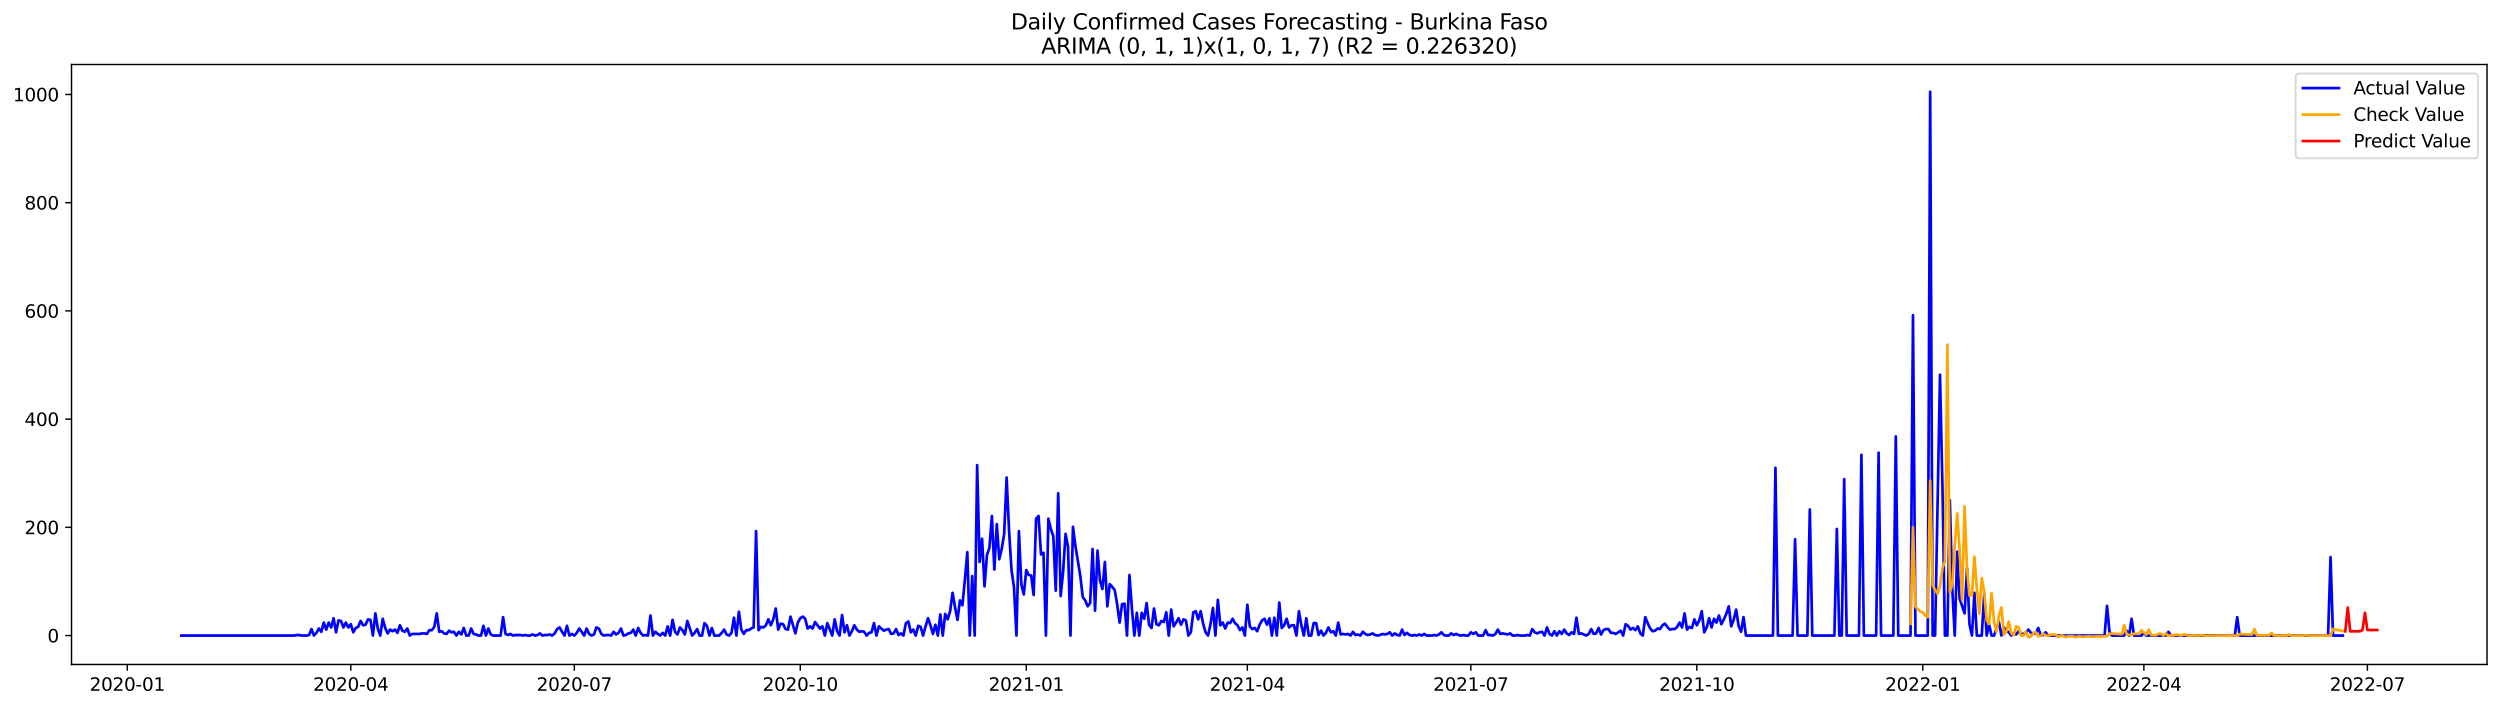 <?xml version="1.0" encoding="utf-8" standalone="no"?>
<!DOCTYPE svg PUBLIC "-//W3C//DTD SVG 1.1//EN"
  "http://www.w3.org/Graphics/SVG/1.1/DTD/svg11.dtd">
<svg xmlns:xlink="http://www.w3.org/1999/xlink" width="1386.05pt" height="392.274pt" viewBox="0 0 1386.05 392.274" xmlns="http://www.w3.org/2000/svg" version="1.1">
 <defs>
  <style type="text/css">*{stroke-linejoin: round; stroke-linecap: butt}</style>
 </defs>
 <g id="figure_1">
  <g id="patch_1">
   <path d="M 0 392.274 
L 1386.05 392.274 
L 1386.05 0 
L 0 0 
z
" style="fill: #ffffff"/>
  </g>
  <g id="axes_1">
   <g id="patch_2">
    <path d="M 39.65 368.396 
L 1378.85 368.396 
L 1378.85 35.755 
L 39.65 35.755 
z
" style="fill: #ffffff"/>
   </g>
   <g id="matplotlib.axis_1">
    <g id="xtick_1">
     <g id="line2d_1">
      <defs>
       <path id="m294e34c8d4" d="M 0 0 
L 0 3.5 
" style="stroke: #000000; stroke-width: 0.8"/>
      </defs>
      <g>
       <use xlink:href="#m294e34c8d4" x="70.563" y="368.396" style="stroke: #000000; stroke-width: 0.8"/>
      </g>
     </g>
     <g id="text_1">
      <!-- 2020-01 -->
      <g transform="translate(49.672 382.994)scale(0.1 -0.1)">
       <defs>
        <path id="DejaVuSans-32" d="M 1228 531 
L 3431 531 
L 3431 0 
L 469 0 
L 469 531 
Q 828 903 1448 1529 
Q 2069 2156 2228 2338 
Q 2531 2678 2651 2914 
Q 2772 3150 2772 3378 
Q 2772 3750 2511 3984 
Q 2250 4219 1831 4219 
Q 1534 4219 1204 4116 
Q 875 4013 500 3803 
L 500 4441 
Q 881 4594 1212 4672 
Q 1544 4750 1819 4750 
Q 2544 4750 2975 4387 
Q 3406 4025 3406 3419 
Q 3406 3131 3298 2873 
Q 3191 2616 2906 2266 
Q 2828 2175 2409 1742 
Q 1991 1309 1228 531 
z
" transform="scale(0.016)"/>
        <path id="DejaVuSans-30" d="M 2034 4250 
Q 1547 4250 1301 3770 
Q 1056 3291 1056 2328 
Q 1056 1369 1301 889 
Q 1547 409 2034 409 
Q 2525 409 2770 889 
Q 3016 1369 3016 2328 
Q 3016 3291 2770 3770 
Q 2525 4250 2034 4250 
z
M 2034 4750 
Q 2819 4750 3233 4129 
Q 3647 3509 3647 2328 
Q 3647 1150 3233 529 
Q 2819 -91 2034 -91 
Q 1250 -91 836 529 
Q 422 1150 422 2328 
Q 422 3509 836 4129 
Q 1250 4750 2034 4750 
z
" transform="scale(0.016)"/>
        <path id="DejaVuSans-2d" d="M 313 2009 
L 1997 2009 
L 1997 1497 
L 313 1497 
L 313 2009 
z
" transform="scale(0.016)"/>
        <path id="DejaVuSans-31" d="M 794 531 
L 1825 531 
L 1825 4091 
L 703 3866 
L 703 4441 
L 1819 4666 
L 2450 4666 
L 2450 531 
L 3481 531 
L 3481 0 
L 794 0 
L 794 531 
z
" transform="scale(0.016)"/>
       </defs>
       <use xlink:href="#DejaVuSans-32"/>
       <use xlink:href="#DejaVuSans-30" x="63.623"/>
       <use xlink:href="#DejaVuSans-32" x="127.246"/>
       <use xlink:href="#DejaVuSans-30" x="190.869"/>
       <use xlink:href="#DejaVuSans-2d" x="254.492"/>
       <use xlink:href="#DejaVuSans-30" x="290.576"/>
       <use xlink:href="#DejaVuSans-31" x="354.199"/>
      </g>
     </g>
    </g>
    <g id="xtick_2">
     <g id="line2d_2">
      <g>
       <use xlink:href="#m294e34c8d4" x="194.487" y="368.396" style="stroke: #000000; stroke-width: 0.8"/>
      </g>
     </g>
     <g id="text_2">
      <!-- 2020-04 -->
      <g transform="translate(173.596 382.994)scale(0.1 -0.1)">
       <defs>
        <path id="DejaVuSans-34" d="M 2419 4116 
L 825 1625 
L 2419 1625 
L 2419 4116 
z
M 2253 4666 
L 3047 4666 
L 3047 1625 
L 3713 1625 
L 3713 1100 
L 3047 1100 
L 3047 0 
L 2419 0 
L 2419 1100 
L 313 1100 
L 313 1709 
L 2253 4666 
z
" transform="scale(0.016)"/>
       </defs>
       <use xlink:href="#DejaVuSans-32"/>
       <use xlink:href="#DejaVuSans-30" x="63.623"/>
       <use xlink:href="#DejaVuSans-32" x="127.246"/>
       <use xlink:href="#DejaVuSans-30" x="190.869"/>
       <use xlink:href="#DejaVuSans-2d" x="254.492"/>
       <use xlink:href="#DejaVuSans-30" x="290.576"/>
       <use xlink:href="#DejaVuSans-34" x="354.199"/>
      </g>
     </g>
    </g>
    <g id="xtick_3">
     <g id="line2d_3">
      <g>
       <use xlink:href="#m294e34c8d4" x="318.412" y="368.396" style="stroke: #000000; stroke-width: 0.8"/>
      </g>
     </g>
     <g id="text_3">
      <!-- 2020-07 -->
      <g transform="translate(297.52 382.994)scale(0.1 -0.1)">
       <defs>
        <path id="DejaVuSans-37" d="M 525 4666 
L 3525 4666 
L 3525 4397 
L 1831 0 
L 1172 0 
L 2766 4134 
L 525 4134 
L 525 4666 
z
" transform="scale(0.016)"/>
       </defs>
       <use xlink:href="#DejaVuSans-32"/>
       <use xlink:href="#DejaVuSans-30" x="63.623"/>
       <use xlink:href="#DejaVuSans-32" x="127.246"/>
       <use xlink:href="#DejaVuSans-30" x="190.869"/>
       <use xlink:href="#DejaVuSans-2d" x="254.492"/>
       <use xlink:href="#DejaVuSans-30" x="290.576"/>
       <use xlink:href="#DejaVuSans-37" x="354.199"/>
      </g>
     </g>
    </g>
    <g id="xtick_4">
     <g id="line2d_4">
      <g>
       <use xlink:href="#m294e34c8d4" x="443.698" y="368.396" style="stroke: #000000; stroke-width: 0.8"/>
      </g>
     </g>
     <g id="text_4">
      <!-- 2020-10 -->
      <g transform="translate(422.806 382.994)scale(0.1 -0.1)">
       <use xlink:href="#DejaVuSans-32"/>
       <use xlink:href="#DejaVuSans-30" x="63.623"/>
       <use xlink:href="#DejaVuSans-32" x="127.246"/>
       <use xlink:href="#DejaVuSans-30" x="190.869"/>
       <use xlink:href="#DejaVuSans-2d" x="254.492"/>
       <use xlink:href="#DejaVuSans-31" x="290.576"/>
       <use xlink:href="#DejaVuSans-30" x="354.199"/>
      </g>
     </g>
    </g>
    <g id="xtick_5">
     <g id="line2d_5">
      <g>
       <use xlink:href="#m294e34c8d4" x="568.984" y="368.396" style="stroke: #000000; stroke-width: 0.8"/>
      </g>
     </g>
     <g id="text_5">
      <!-- 2021-01 -->
      <g transform="translate(548.093 382.994)scale(0.1 -0.1)">
       <use xlink:href="#DejaVuSans-32"/>
       <use xlink:href="#DejaVuSans-30" x="63.623"/>
       <use xlink:href="#DejaVuSans-32" x="127.246"/>
       <use xlink:href="#DejaVuSans-31" x="190.869"/>
       <use xlink:href="#DejaVuSans-2d" x="254.492"/>
       <use xlink:href="#DejaVuSans-30" x="290.576"/>
       <use xlink:href="#DejaVuSans-31" x="354.199"/>
      </g>
     </g>
    </g>
    <g id="xtick_6">
     <g id="line2d_6">
      <g>
       <use xlink:href="#m294e34c8d4" x="691.547" y="368.396" style="stroke: #000000; stroke-width: 0.8"/>
      </g>
     </g>
     <g id="text_6">
      <!-- 2021-04 -->
      <g transform="translate(670.655 382.994)scale(0.1 -0.1)">
       <use xlink:href="#DejaVuSans-32"/>
       <use xlink:href="#DejaVuSans-30" x="63.623"/>
       <use xlink:href="#DejaVuSans-32" x="127.246"/>
       <use xlink:href="#DejaVuSans-31" x="190.869"/>
       <use xlink:href="#DejaVuSans-2d" x="254.492"/>
       <use xlink:href="#DejaVuSans-30" x="290.576"/>
       <use xlink:href="#DejaVuSans-34" x="354.199"/>
      </g>
     </g>
    </g>
    <g id="xtick_7">
     <g id="line2d_7">
      <g>
       <use xlink:href="#m294e34c8d4" x="815.471" y="368.396" style="stroke: #000000; stroke-width: 0.8"/>
      </g>
     </g>
     <g id="text_7">
      <!-- 2021-07 -->
      <g transform="translate(794.579 382.994)scale(0.1 -0.1)">
       <use xlink:href="#DejaVuSans-32"/>
       <use xlink:href="#DejaVuSans-30" x="63.623"/>
       <use xlink:href="#DejaVuSans-32" x="127.246"/>
       <use xlink:href="#DejaVuSans-31" x="190.869"/>
       <use xlink:href="#DejaVuSans-2d" x="254.492"/>
       <use xlink:href="#DejaVuSans-30" x="290.576"/>
       <use xlink:href="#DejaVuSans-37" x="354.199"/>
      </g>
     </g>
    </g>
    <g id="xtick_8">
     <g id="line2d_8">
      <g>
       <use xlink:href="#m294e34c8d4" x="940.757" y="368.396" style="stroke: #000000; stroke-width: 0.8"/>
      </g>
     </g>
     <g id="text_8">
      <!-- 2021-10 -->
      <g transform="translate(919.866 382.994)scale(0.1 -0.1)">
       <use xlink:href="#DejaVuSans-32"/>
       <use xlink:href="#DejaVuSans-30" x="63.623"/>
       <use xlink:href="#DejaVuSans-32" x="127.246"/>
       <use xlink:href="#DejaVuSans-31" x="190.869"/>
       <use xlink:href="#DejaVuSans-2d" x="254.492"/>
       <use xlink:href="#DejaVuSans-31" x="290.576"/>
       <use xlink:href="#DejaVuSans-30" x="354.199"/>
      </g>
     </g>
    </g>
    <g id="xtick_9">
     <g id="line2d_9">
      <g>
       <use xlink:href="#m294e34c8d4" x="1066.043" y="368.396" style="stroke: #000000; stroke-width: 0.8"/>
      </g>
     </g>
     <g id="text_9">
      <!-- 2022-01 -->
      <g transform="translate(1045.152 382.994)scale(0.1 -0.1)">
       <use xlink:href="#DejaVuSans-32"/>
       <use xlink:href="#DejaVuSans-30" x="63.623"/>
       <use xlink:href="#DejaVuSans-32" x="127.246"/>
       <use xlink:href="#DejaVuSans-32" x="190.869"/>
       <use xlink:href="#DejaVuSans-2d" x="254.492"/>
       <use xlink:href="#DejaVuSans-30" x="290.576"/>
       <use xlink:href="#DejaVuSans-31" x="354.199"/>
      </g>
     </g>
    </g>
    <g id="xtick_10">
     <g id="line2d_10">
      <g>
       <use xlink:href="#m294e34c8d4" x="1188.606" y="368.396" style="stroke: #000000; stroke-width: 0.8"/>
      </g>
     </g>
     <g id="text_10">
      <!-- 2022-04 -->
      <g transform="translate(1167.714 382.994)scale(0.1 -0.1)">
       <use xlink:href="#DejaVuSans-32"/>
       <use xlink:href="#DejaVuSans-30" x="63.623"/>
       <use xlink:href="#DejaVuSans-32" x="127.246"/>
       <use xlink:href="#DejaVuSans-32" x="190.869"/>
       <use xlink:href="#DejaVuSans-2d" x="254.492"/>
       <use xlink:href="#DejaVuSans-30" x="290.576"/>
       <use xlink:href="#DejaVuSans-34" x="354.199"/>
      </g>
     </g>
    </g>
    <g id="xtick_11">
     <g id="line2d_11">
      <g>
       <use xlink:href="#m294e34c8d4" x="1312.53" y="368.396" style="stroke: #000000; stroke-width: 0.8"/>
      </g>
     </g>
     <g id="text_11">
      <!-- 2022-07 -->
      <g transform="translate(1291.639 382.994)scale(0.1 -0.1)">
       <use xlink:href="#DejaVuSans-32"/>
       <use xlink:href="#DejaVuSans-30" x="63.623"/>
       <use xlink:href="#DejaVuSans-32" x="127.246"/>
       <use xlink:href="#DejaVuSans-32" x="190.869"/>
       <use xlink:href="#DejaVuSans-2d" x="254.492"/>
       <use xlink:href="#DejaVuSans-30" x="290.576"/>
       <use xlink:href="#DejaVuSans-37" x="354.199"/>
      </g>
     </g>
    </g>
   </g>
   <g id="matplotlib.axis_2">
    <g id="ytick_1">
     <g id="line2d_12">
      <defs>
       <path id="mb0848e79a1" d="M 0 0 
L -3.5 0 
" style="stroke: #000000; stroke-width: 0.8"/>
      </defs>
      <g>
       <use xlink:href="#mb0848e79a1" x="39.65" y="352.367" style="stroke: #000000; stroke-width: 0.8"/>
      </g>
     </g>
     <g id="text_12">
      <!-- 0 -->
      <g transform="translate(26.288 356.166)scale(0.1 -0.1)">
       <use xlink:href="#DejaVuSans-30"/>
      </g>
     </g>
    </g>
    <g id="ytick_2">
     <g id="line2d_13">
      <g>
       <use xlink:href="#mb0848e79a1" x="39.65" y="292.369" style="stroke: #000000; stroke-width: 0.8"/>
      </g>
     </g>
     <g id="text_13">
      <!-- 200 -->
      <g transform="translate(13.562 296.168)scale(0.1 -0.1)">
       <use xlink:href="#DejaVuSans-32"/>
       <use xlink:href="#DejaVuSans-30" x="63.623"/>
       <use xlink:href="#DejaVuSans-30" x="127.246"/>
      </g>
     </g>
    </g>
    <g id="ytick_3">
     <g id="line2d_14">
      <g>
       <use xlink:href="#mb0848e79a1" x="39.65" y="232.37" style="stroke: #000000; stroke-width: 0.8"/>
      </g>
     </g>
     <g id="text_14">
      <!-- 400 -->
      <g transform="translate(13.562 236.169)scale(0.1 -0.1)">
       <use xlink:href="#DejaVuSans-34"/>
       <use xlink:href="#DejaVuSans-30" x="63.623"/>
       <use xlink:href="#DejaVuSans-30" x="127.246"/>
      </g>
     </g>
    </g>
    <g id="ytick_4">
     <g id="line2d_15">
      <g>
       <use xlink:href="#mb0848e79a1" x="39.65" y="172.372" style="stroke: #000000; stroke-width: 0.8"/>
      </g>
     </g>
     <g id="text_15">
      <!-- 600 -->
      <g transform="translate(13.562 176.171)scale(0.1 -0.1)">
       <defs>
        <path id="DejaVuSans-36" d="M 2113 2584 
Q 1688 2584 1439 2293 
Q 1191 2003 1191 1497 
Q 1191 994 1439 701 
Q 1688 409 2113 409 
Q 2538 409 2786 701 
Q 3034 994 3034 1497 
Q 3034 2003 2786 2293 
Q 2538 2584 2113 2584 
z
M 3366 4563 
L 3366 3988 
Q 3128 4100 2886 4159 
Q 2644 4219 2406 4219 
Q 1781 4219 1451 3797 
Q 1122 3375 1075 2522 
Q 1259 2794 1537 2939 
Q 1816 3084 2150 3084 
Q 2853 3084 3261 2657 
Q 3669 2231 3669 1497 
Q 3669 778 3244 343 
Q 2819 -91 2113 -91 
Q 1303 -91 875 529 
Q 447 1150 447 2328 
Q 447 3434 972 4092 
Q 1497 4750 2381 4750 
Q 2619 4750 2861 4703 
Q 3103 4656 3366 4563 
z
" transform="scale(0.016)"/>
       </defs>
       <use xlink:href="#DejaVuSans-36"/>
       <use xlink:href="#DejaVuSans-30" x="63.623"/>
       <use xlink:href="#DejaVuSans-30" x="127.246"/>
      </g>
     </g>
    </g>
    <g id="ytick_5">
     <g id="line2d_16">
      <g>
       <use xlink:href="#mb0848e79a1" x="39.65" y="112.374" style="stroke: #000000; stroke-width: 0.8"/>
      </g>
     </g>
     <g id="text_16">
      <!-- 800 -->
      <g transform="translate(13.562 116.173)scale(0.1 -0.1)">
       <defs>
        <path id="DejaVuSans-38" d="M 2034 2216 
Q 1584 2216 1326 1975 
Q 1069 1734 1069 1313 
Q 1069 891 1326 650 
Q 1584 409 2034 409 
Q 2484 409 2743 651 
Q 3003 894 3003 1313 
Q 3003 1734 2745 1975 
Q 2488 2216 2034 2216 
z
M 1403 2484 
Q 997 2584 770 2862 
Q 544 3141 544 3541 
Q 544 4100 942 4425 
Q 1341 4750 2034 4750 
Q 2731 4750 3128 4425 
Q 3525 4100 3525 3541 
Q 3525 3141 3298 2862 
Q 3072 2584 2669 2484 
Q 3125 2378 3379 2068 
Q 3634 1759 3634 1313 
Q 3634 634 3220 271 
Q 2806 -91 2034 -91 
Q 1263 -91 848 271 
Q 434 634 434 1313 
Q 434 1759 690 2068 
Q 947 2378 1403 2484 
z
M 1172 3481 
Q 1172 3119 1398 2916 
Q 1625 2713 2034 2713 
Q 2441 2713 2670 2916 
Q 2900 3119 2900 3481 
Q 2900 3844 2670 4047 
Q 2441 4250 2034 4250 
Q 1625 4250 1398 4047 
Q 1172 3844 1172 3481 
z
" transform="scale(0.016)"/>
       </defs>
       <use xlink:href="#DejaVuSans-38"/>
       <use xlink:href="#DejaVuSans-30" x="63.623"/>
       <use xlink:href="#DejaVuSans-30" x="127.246"/>
      </g>
     </g>
    </g>
    <g id="ytick_6">
     <g id="line2d_17">
      <g>
       <use xlink:href="#mb0848e79a1" x="39.65" y="52.375" style="stroke: #000000; stroke-width: 0.8"/>
      </g>
     </g>
     <g id="text_17">
      <!-- 1000 -->
      <g transform="translate(7.2 56.175)scale(0.1 -0.1)">
       <use xlink:href="#DejaVuSans-31"/>
       <use xlink:href="#DejaVuSans-30" x="63.623"/>
       <use xlink:href="#DejaVuSans-30" x="127.246"/>
       <use xlink:href="#DejaVuSans-30" x="190.869"/>
      </g>
     </g>
    </g>
   </g>
   <g id="line2d_18">
    <path d="M 100.523 352.367 
L 163.166 352.367 
L 164.528 352.067 
L 165.889 352.067 
L 167.251 352.367 
L 169.975 352.367 
L 171.337 352.067 
L 172.698 348.767 
L 174.06 352.367 
L 175.422 350.867 
L 176.784 348.467 
L 178.146 350.267 
L 179.507 345.167 
L 180.869 349.067 
L 182.231 345.167 
L 183.593 347.867 
L 184.955 342.767 
L 186.317 350.567 
L 187.678 343.967 
L 189.04 344.267 
L 190.402 347.867 
L 191.764 345.167 
L 193.126 347.867 
L 194.487 346.067 
L 195.849 350.567 
L 197.211 348.167 
L 198.573 347.567 
L 199.935 344.267 
L 201.296 346.667 
L 202.658 346.367 
L 204.02 343.367 
L 205.382 343.667 
L 206.744 352.367 
L 208.105 340.067 
L 209.467 348.467 
L 210.829 352.367 
L 212.191 343.067 
L 213.553 348.167 
L 214.914 351.167 
L 216.276 349.067 
L 217.638 349.967 
L 219 349.067 
L 220.362 350.867 
L 221.723 346.667 
L 223.085 349.667 
L 224.447 350.267 
L 225.809 348.467 
L 227.171 352.367 
L 228.532 351.467 
L 232.618 351.467 
L 233.98 351.167 
L 235.342 351.167 
L 236.703 351.467 
L 238.065 349.367 
L 239.427 349.367 
L 240.789 347.567 
L 242.151 340.067 
L 243.512 350.267 
L 244.874 349.967 
L 246.236 351.167 
L 247.598 351.467 
L 248.96 349.667 
L 250.321 350.567 
L 251.683 350.267 
L 253.045 352.367 
L 254.407 350.267 
L 255.769 351.767 
L 257.13 348.167 
L 258.492 352.367 
L 259.854 352.367 
L 261.216 348.467 
L 262.578 351.467 
L 263.939 351.767 
L 265.301 352.367 
L 266.663 352.367 
L 268.025 346.967 
L 269.387 352.367 
L 270.748 348.467 
L 272.11 351.767 
L 273.472 352.367 
L 277.558 352.367 
L 278.919 342.167 
L 280.281 351.467 
L 281.643 352.067 
L 283.005 351.467 
L 284.367 352.367 
L 285.728 352.067 
L 288.452 352.067 
L 289.814 352.367 
L 291.176 352.067 
L 292.537 352.367 
L 293.899 352.367 
L 295.261 351.767 
L 296.623 352.367 
L 297.985 352.067 
L 299.346 351.167 
L 300.708 352.367 
L 302.07 352.067 
L 303.432 352.067 
L 304.794 351.767 
L 306.155 352.367 
L 307.517 351.167 
L 308.879 348.767 
L 310.241 347.867 
L 311.603 350.267 
L 312.964 352.367 
L 314.326 346.967 
L 315.688 352.367 
L 317.05 351.467 
L 318.412 352.367 
L 319.773 350.867 
L 321.135 348.467 
L 322.497 350.267 
L 323.859 352.367 
L 325.221 348.467 
L 326.583 351.467 
L 327.944 352.367 
L 329.306 351.767 
L 330.668 347.867 
L 332.03 348.467 
L 333.392 351.467 
L 334.753 352.367 
L 336.115 352.067 
L 337.477 352.067 
L 338.839 352.367 
L 340.201 350.267 
L 341.562 351.767 
L 342.924 350.867 
L 344.286 348.467 
L 345.648 352.367 
L 347.01 352.067 
L 348.371 351.167 
L 349.733 350.867 
L 351.095 349.067 
L 352.457 352.367 
L 353.819 348.167 
L 355.18 350.867 
L 356.542 352.367 
L 357.904 352.067 
L 359.266 352.367 
L 360.628 341.267 
L 361.989 352.367 
L 363.351 350.267 
L 364.713 351.467 
L 366.075 352.367 
L 367.437 350.867 
L 368.799 352.367 
L 370.16 347.267 
L 371.522 352.367 
L 372.884 343.667 
L 374.246 350.267 
L 375.608 351.767 
L 376.969 347.867 
L 378.331 349.367 
L 379.693 351.767 
L 381.055 344.267 
L 383.778 352.367 
L 385.14 350.867 
L 386.502 348.767 
L 387.864 352.367 
L 389.226 352.367 
L 390.587 345.467 
L 391.949 346.967 
L 393.311 352.367 
L 394.673 348.167 
L 396.035 352.367 
L 398.758 352.367 
L 400.12 350.867 
L 401.482 349.067 
L 402.844 351.767 
L 404.205 352.367 
L 405.567 350.867 
L 406.929 342.467 
L 408.291 352.367 
L 409.653 339.167 
L 411.014 349.067 
L 412.376 351.467 
L 413.738 349.367 
L 415.1 349.367 
L 416.462 348.467 
L 417.824 347.867 
L 419.185 294.468 
L 420.547 349.367 
L 421.909 347.567 
L 423.271 347.867 
L 424.633 346.667 
L 425.994 343.367 
L 427.356 346.667 
L 428.718 343.367 
L 430.08 337.367 
L 431.442 349.067 
L 432.803 345.767 
L 434.165 346.067 
L 435.527 348.767 
L 436.889 349.067 
L 438.251 341.867 
L 440.974 351.167 
L 442.336 345.167 
L 443.698 342.767 
L 445.06 341.867 
L 446.421 343.067 
L 447.783 348.467 
L 449.145 347.267 
L 450.507 348.467 
L 451.869 344.867 
L 454.592 348.467 
L 455.954 347.267 
L 457.316 352.367 
L 458.678 345.467 
L 461.401 352.367 
L 462.763 343.367 
L 464.125 349.967 
L 465.487 352.367 
L 466.849 340.967 
L 468.21 350.567 
L 469.572 346.667 
L 470.934 352.367 
L 472.296 349.967 
L 473.658 346.667 
L 475.019 349.067 
L 476.381 350.267 
L 477.743 349.967 
L 479.105 350.267 
L 480.467 352.367 
L 481.828 350.867 
L 483.19 350.567 
L 484.552 345.467 
L 485.914 352.367 
L 487.276 347.267 
L 489.999 349.667 
L 491.361 349.067 
L 492.723 348.767 
L 494.085 351.467 
L 495.446 351.167 
L 496.808 348.767 
L 498.17 352.067 
L 499.532 351.167 
L 500.894 352.367 
L 502.255 345.467 
L 503.617 344.567 
L 504.979 350.567 
L 506.341 349.067 
L 507.703 352.367 
L 509.065 346.967 
L 510.426 347.567 
L 511.788 352.367 
L 513.15 347.267 
L 514.512 342.767 
L 515.874 346.667 
L 517.235 351.467 
L 518.597 346.367 
L 519.959 352.367 
L 521.321 340.667 
L 522.683 352.367 
L 524.044 340.367 
L 525.406 343.367 
L 526.768 338.867 
L 528.13 328.667 
L 529.492 336.767 
L 530.853 343.667 
L 532.215 332.867 
L 533.577 335.567 
L 534.939 321.468 
L 536.301 306.168 
L 537.662 352.367 
L 539.024 319.368 
L 540.386 352.367 
L 541.748 257.87 
L 543.11 311.568 
L 544.471 298.668 
L 545.833 325.068 
L 547.195 307.668 
L 548.557 303.768 
L 549.919 286.069 
L 551.281 315.768 
L 552.642 290.569 
L 554.004 310.068 
L 555.366 304.368 
L 556.728 295.968 
L 558.09 264.769 
L 559.451 294.468 
L 560.813 316.068 
L 562.175 325.668 
L 563.537 352.367 
L 564.899 294.468 
L 566.26 324.168 
L 567.622 329.567 
L 568.984 316.068 
L 570.346 318.768 
L 571.708 319.068 
L 573.069 329.867 
L 574.431 287.569 
L 575.793 286.069 
L 577.155 307.368 
L 578.517 306.468 
L 579.878 352.367 
L 581.24 287.569 
L 582.602 293.268 
L 583.964 297.168 
L 585.326 327.467 
L 586.687 273.469 
L 588.049 330.467 
L 589.411 316.968 
L 590.773 295.968 
L 592.135 303.168 
L 593.496 352.367 
L 594.858 292.069 
L 596.22 302.568 
L 598.944 319.368 
L 600.306 331.067 
L 601.667 332.867 
L 603.029 336.167 
L 604.391 334.367 
L 605.753 304.368 
L 607.115 338.567 
L 608.476 305.268 
L 609.838 321.768 
L 611.2 326.568 
L 612.562 311.568 
L 613.924 336.167 
L 615.285 323.868 
L 616.647 325.368 
L 618.009 327.167 
L 619.371 334.967 
L 620.733 345.167 
L 622.094 334.967 
L 623.456 334.667 
L 624.818 352.367 
L 626.18 318.768 
L 627.542 337.367 
L 628.903 352.367 
L 630.265 339.767 
L 631.627 352.367 
L 632.989 339.767 
L 634.351 343.067 
L 635.712 334.367 
L 637.074 346.367 
L 638.436 348.167 
L 639.798 337.367 
L 641.16 346.067 
L 642.522 346.667 
L 643.883 344.267 
L 645.245 344.867 
L 646.607 339.467 
L 647.969 352.367 
L 649.331 337.967 
L 650.692 347.267 
L 652.054 345.167 
L 653.416 342.767 
L 654.778 346.367 
L 656.14 343.367 
L 657.501 343.967 
L 658.863 352.367 
L 660.225 350.567 
L 661.587 339.467 
L 662.949 338.867 
L 664.31 343.367 
L 665.672 338.867 
L 667.034 345.767 
L 668.396 350.567 
L 669.758 352.367 
L 671.119 346.067 
L 672.481 337.067 
L 673.843 352.367 
L 675.205 332.567 
L 676.567 346.667 
L 677.928 345.167 
L 679.29 348.467 
L 680.652 345.167 
L 682.014 345.467 
L 683.376 343.067 
L 684.737 345.467 
L 686.099 346.667 
L 687.461 349.367 
L 688.823 347.867 
L 690.185 352.367 
L 691.547 335.267 
L 692.908 347.267 
L 694.27 348.767 
L 695.632 348.167 
L 696.994 349.967 
L 698.356 346.367 
L 699.717 343.967 
L 701.079 343.067 
L 702.441 346.367 
L 703.803 342.767 
L 705.165 352.367 
L 706.526 342.467 
L 707.888 352.367 
L 709.25 334.067 
L 710.612 348.167 
L 711.974 346.667 
L 713.335 343.067 
L 714.697 347.867 
L 716.059 346.667 
L 717.421 346.667 
L 718.783 352.367 
L 720.144 338.867 
L 721.506 346.667 
L 722.868 352.367 
L 724.23 342.767 
L 725.592 352.367 
L 726.953 352.367 
L 728.315 345.467 
L 729.677 345.467 
L 731.039 352.067 
L 732.401 349.667 
L 733.763 352.367 
L 735.124 350.867 
L 736.486 347.867 
L 737.848 350.567 
L 739.21 349.967 
L 740.572 352.367 
L 741.933 345.167 
L 743.295 351.767 
L 744.657 351.467 
L 746.019 351.767 
L 747.381 351.467 
L 748.742 352.367 
L 750.104 350.267 
L 751.466 352.067 
L 752.828 351.767 
L 754.19 352.367 
L 755.551 350.267 
L 756.913 351.467 
L 758.275 352.067 
L 759.637 351.767 
L 760.999 351.167 
L 762.36 352.067 
L 763.722 352.367 
L 765.084 352.067 
L 766.446 351.467 
L 767.808 351.767 
L 769.169 351.467 
L 770.531 350.567 
L 771.893 352.367 
L 773.255 351.167 
L 774.617 352.067 
L 775.978 352.367 
L 777.34 349.067 
L 778.702 352.067 
L 780.064 350.867 
L 781.426 352.067 
L 782.788 352.367 
L 784.149 352.067 
L 785.511 352.367 
L 786.873 351.767 
L 788.235 352.367 
L 789.597 351.467 
L 790.958 352.367 
L 793.682 352.367 
L 795.044 352.067 
L 796.406 352.367 
L 797.767 351.767 
L 799.129 350.567 
L 800.491 352.067 
L 801.853 352.367 
L 803.215 352.367 
L 804.576 351.167 
L 805.938 352.067 
L 807.3 351.467 
L 808.662 352.067 
L 810.024 352.367 
L 811.385 352.067 
L 812.747 352.367 
L 814.109 352.367 
L 815.471 350.567 
L 816.833 351.467 
L 818.194 350.567 
L 819.556 352.367 
L 822.28 352.367 
L 823.642 349.367 
L 825.004 352.067 
L 826.365 352.067 
L 827.727 352.367 
L 829.089 351.467 
L 830.451 349.067 
L 831.813 351.467 
L 833.174 351.167 
L 835.898 351.767 
L 837.26 351.167 
L 838.622 352.367 
L 839.983 352.367 
L 841.345 352.067 
L 842.707 352.367 
L 845.431 352.367 
L 846.792 352.067 
L 848.154 352.367 
L 849.516 348.767 
L 850.878 350.567 
L 852.24 351.167 
L 853.601 350.567 
L 854.963 350.267 
L 856.325 352.367 
L 857.687 347.867 
L 859.049 351.467 
L 860.41 352.367 
L 861.772 349.967 
L 863.134 352.367 
L 864.496 349.967 
L 865.858 351.467 
L 867.219 349.067 
L 868.581 351.167 
L 869.943 352.067 
L 871.305 350.567 
L 872.667 351.467 
L 874.029 342.467 
L 875.39 351.467 
L 876.752 351.167 
L 879.476 352.367 
L 880.838 351.467 
L 882.199 348.767 
L 883.561 351.467 
L 884.923 351.167 
L 886.285 348.167 
L 887.647 351.767 
L 889.008 349.367 
L 890.37 348.767 
L 891.732 348.767 
L 893.094 350.867 
L 894.456 350.867 
L 895.817 351.467 
L 898.541 349.667 
L 899.903 352.367 
L 901.265 346.067 
L 902.626 346.967 
L 903.988 349.067 
L 905.35 348.167 
L 906.712 349.367 
L 908.074 347.267 
L 909.435 351.167 
L 910.797 352.367 
L 912.159 342.167 
L 913.521 345.467 
L 914.883 348.467 
L 916.245 349.967 
L 917.606 349.667 
L 918.968 348.467 
L 920.33 348.767 
L 921.692 346.667 
L 923.054 345.767 
L 924.415 347.567 
L 925.777 349.067 
L 927.139 348.767 
L 928.501 348.767 
L 929.863 347.567 
L 931.224 345.167 
L 932.586 347.867 
L 933.948 340.067 
L 935.31 349.067 
L 936.672 347.567 
L 938.033 348.167 
L 939.395 343.367 
L 940.757 346.667 
L 942.119 343.967 
L 943.481 338.867 
L 944.842 350.567 
L 946.204 347.867 
L 947.566 342.767 
L 948.928 347.867 
L 950.29 343.067 
L 951.651 345.167 
L 953.013 341.267 
L 954.375 346.067 
L 955.737 343.367 
L 957.099 340.367 
L 958.46 336.167 
L 959.822 347.267 
L 961.184 343.667 
L 962.546 337.967 
L 963.908 346.967 
L 965.27 350.267 
L 966.631 342.167 
L 967.993 352.367 
L 982.973 352.367 
L 984.335 259.369 
L 985.697 352.367 
L 993.867 352.367 
L 995.229 298.968 
L 996.591 352.367 
L 1002.038 352.367 
L 1003.4 282.469 
L 1004.762 352.367 
L 1017.018 352.367 
L 1018.38 293.268 
L 1019.742 352.367 
L 1021.104 352.367 
L 1022.465 265.669 
L 1023.827 352.367 
L 1030.636 352.367 
L 1031.998 252.17 
L 1033.36 352.367 
L 1040.169 352.367 
L 1041.531 250.97 
L 1042.892 352.367 
L 1049.701 352.367 
L 1051.063 241.97 
L 1052.425 352.367 
L 1059.234 352.367 
L 1060.596 174.772 
L 1061.958 352.367 
L 1068.767 352.367 
L 1070.129 50.876 
L 1071.49 352.367 
L 1072.852 352.367 
L 1075.576 207.771 
L 1076.938 269.569 
L 1078.299 352.367 
L 1079.661 352.367 
L 1081.023 277.369 
L 1082.385 326.568 
L 1083.747 352.367 
L 1085.108 305.868 
L 1086.47 331.967 
L 1089.194 340.067 
L 1090.556 315.168 
L 1091.917 346.067 
L 1093.279 352.367 
L 1094.641 328.667 
L 1096.003 352.367 
L 1098.727 352.367 
L 1100.088 329.267 
L 1101.45 352.367 
L 1102.812 346.367 
L 1104.174 352.367 
L 1105.536 352.367 
L 1108.259 344.867 
L 1109.621 352.367 
L 1110.983 347.867 
L 1112.345 349.667 
L 1113.706 350.567 
L 1115.068 352.367 
L 1116.43 351.167 
L 1117.792 351.767 
L 1119.154 349.967 
L 1120.515 351.467 
L 1121.877 351.467 
L 1123.239 350.567 
L 1124.601 349.067 
L 1125.963 350.867 
L 1127.324 351.167 
L 1128.686 351.167 
L 1130.048 348.167 
L 1131.41 352.067 
L 1132.772 352.067 
L 1134.133 350.567 
L 1135.495 352.367 
L 1166.817 352.367 
L 1168.179 335.867 
L 1169.54 350.267 
L 1170.902 352.367 
L 1177.711 352.367 
L 1179.073 349.667 
L 1180.435 352.367 
L 1181.797 343.067 
L 1183.158 352.367 
L 1187.244 352.367 
L 1188.606 350.867 
L 1189.968 352.367 
L 1200.862 352.367 
L 1202.224 350.267 
L 1203.586 352.367 
L 1238.993 352.367 
L 1240.354 342.167 
L 1241.716 352.367 
L 1290.741 352.367 
L 1292.103 308.868 
L 1293.465 352.367 
L 1298.912 352.367 
L 1298.912 352.367 
" clip-path="url(#p947e4019f9)" style="fill: none; stroke: #0000ff; stroke-width: 1.5; stroke-linecap: square"/>
   </g>
   <g id="line2d_19">
    <path d="M 1059.234 345.89 
L 1060.596 292.363 
L 1061.958 336.308 
L 1063.32 337.772 
L 1064.681 339.019 
L 1066.043 339.591 
L 1067.405 341.249 
L 1068.767 342.199 
L 1070.129 266.502 
L 1071.49 324.613 
L 1072.852 327.022 
L 1074.214 329.187 
L 1075.576 324.752 
L 1076.938 315.001 
L 1078.299 311.121 
L 1079.661 191.095 
L 1081.023 328.401 
L 1082.385 324.059 
L 1083.747 302.395 
L 1085.108 284.683 
L 1086.47 305.295 
L 1087.832 332.629 
L 1089.194 280.789 
L 1090.556 315.291 
L 1091.917 330.176 
L 1093.279 330.107 
L 1094.641 308.661 
L 1096.003 326.203 
L 1097.365 340.282 
L 1098.727 320.49 
L 1100.088 328.101 
L 1101.45 343.838 
L 1102.812 345.871 
L 1104.174 328.888 
L 1105.536 344.747 
L 1106.897 350.397 
L 1108.259 341.443 
L 1109.621 336.809 
L 1110.983 351.727 
L 1112.345 350.132 
L 1113.706 344.723 
L 1115.068 351.069 
L 1116.43 352.109 
L 1117.792 347.23 
L 1119.154 347.808 
L 1120.515 352.366 
L 1121.877 352.3 
L 1123.239 350.235 
L 1124.601 353.276 
L 1125.963 352.945 
L 1127.324 350.924 
L 1128.686 350.481 
L 1130.048 352.839 
L 1131.41 352.444 
L 1132.772 351.298 
L 1134.133 352.181 
L 1135.495 352.6 
L 1136.857 351.893 
L 1138.219 351.738 
L 1139.581 351.854 
L 1140.942 353.08 
L 1142.304 352.549 
L 1143.666 352.424 
L 1145.028 353.199 
L 1146.39 352.838 
L 1147.752 352.715 
L 1149.113 352.712 
L 1150.475 353.181 
L 1151.837 352.913 
L 1153.199 352.821 
L 1154.561 353.111 
L 1157.284 352.842 
L 1158.646 352.813 
L 1160.008 352.985 
L 1162.731 352.788 
L 1164.093 352.891 
L 1166.817 352.743 
L 1168.179 352.716 
L 1169.54 351.366 
L 1170.902 351.237 
L 1176.349 351.593 
L 1177.711 346.668 
L 1179.073 351.549 
L 1180.435 352.009 
L 1181.797 352.036 
L 1183.158 351.295 
L 1185.882 351.459 
L 1187.244 349.43 
L 1188.606 350.719 
L 1189.968 351.811 
L 1191.329 349.042 
L 1192.691 352.151 
L 1195.415 352.182 
L 1196.777 351.308 
L 1198.138 351.383 
L 1199.5 352.376 
L 1200.862 351.187 
L 1202.224 352.48 
L 1203.586 352.289 
L 1204.947 352.295 
L 1206.309 351.926 
L 1207.671 351.957 
L 1209.033 352.376 
L 1210.395 351.874 
L 1211.756 351.783 
L 1213.118 352.468 
L 1214.48 352.459 
L 1215.842 352.293 
L 1217.204 352.296 
L 1218.565 352.464 
L 1219.927 352.244 
L 1221.289 352.199 
L 1222.651 352.481 
L 1240.354 352.377 
L 1241.716 351.553 
L 1248.525 351.832 
L 1249.887 348.787 
L 1251.249 352.199 
L 1258.058 352.254 
L 1259.42 350.959 
L 1260.781 352.39 
L 1267.59 352.379 
L 1268.952 351.828 
L 1270.314 352.427 
L 1277.123 352.404 
L 1278.485 352.169 
L 1279.847 352.419 
L 1292.103 352.397 
L 1293.465 348.679 
L 1296.188 349.282 
L 1298.912 349.79 
L 1298.912 349.79 
" clip-path="url(#p947e4019f9)" style="fill: none; stroke: #ffa500; stroke-width: 1.5; stroke-linecap: square"/>
   </g>
   <g id="line2d_20">
    <path d="M 1300.274 350.011 
L 1301.636 336.847 
L 1302.997 350.01 
L 1304.359 350.011 
L 1305.721 350.01 
L 1307.083 349.993 
L 1308.445 350.011 
L 1309.806 349.297 
L 1311.168 339.759 
L 1312.53 349.297 
L 1313.892 349.297 
L 1315.254 349.297 
L 1316.615 349.285 
L 1317.977 349.297 
" clip-path="url(#p947e4019f9)" style="fill: none; stroke: #ff0000; stroke-width: 1.5; stroke-linecap: square"/>
   </g>
   <g id="patch_3">
    <path d="M 39.65 368.396 
L 39.65 35.755 
" style="fill: none; stroke: #000000; stroke-width: 0.8; stroke-linejoin: miter; stroke-linecap: square"/>
   </g>
   <g id="patch_4">
    <path d="M 1378.85 368.396 
L 1378.85 35.755 
" style="fill: none; stroke: #000000; stroke-width: 0.8; stroke-linejoin: miter; stroke-linecap: square"/>
   </g>
   <g id="patch_5">
    <path d="M 39.65 368.396 
L 1378.85 368.396 
" style="fill: none; stroke: #000000; stroke-width: 0.8; stroke-linejoin: miter; stroke-linecap: square"/>
   </g>
   <g id="patch_6">
    <path d="M 39.65 35.755 
L 1378.85 35.755 
" style="fill: none; stroke: #000000; stroke-width: 0.8; stroke-linejoin: miter; stroke-linecap: square"/>
   </g>
   <g id="text_18">
    <!-- Daily Confirmed Cases Forecasting - Burkina Faso -->
    <g transform="translate(560.459 16.318)scale(0.12 -0.12)">
     <defs>
      <path id="DejaVuSans-44" d="M 1259 4147 
L 1259 519 
L 2022 519 
Q 2988 519 3436 956 
Q 3884 1394 3884 2338 
Q 3884 3275 3436 3711 
Q 2988 4147 2022 4147 
L 1259 4147 
z
M 628 4666 
L 1925 4666 
Q 3281 4666 3915 4102 
Q 4550 3538 4550 2338 
Q 4550 1131 3912 565 
Q 3275 0 1925 0 
L 628 0 
L 628 4666 
z
" transform="scale(0.016)"/>
      <path id="DejaVuSans-61" d="M 2194 1759 
Q 1497 1759 1228 1600 
Q 959 1441 959 1056 
Q 959 750 1161 570 
Q 1363 391 1709 391 
Q 2188 391 2477 730 
Q 2766 1069 2766 1631 
L 2766 1759 
L 2194 1759 
z
M 3341 1997 
L 3341 0 
L 2766 0 
L 2766 531 
Q 2569 213 2275 61 
Q 1981 -91 1556 -91 
Q 1019 -91 701 211 
Q 384 513 384 1019 
Q 384 1609 779 1909 
Q 1175 2209 1959 2209 
L 2766 2209 
L 2766 2266 
Q 2766 2663 2505 2880 
Q 2244 3097 1772 3097 
Q 1472 3097 1187 3025 
Q 903 2953 641 2809 
L 641 3341 
Q 956 3463 1253 3523 
Q 1550 3584 1831 3584 
Q 2591 3584 2966 3190 
Q 3341 2797 3341 1997 
z
" transform="scale(0.016)"/>
      <path id="DejaVuSans-69" d="M 603 3500 
L 1178 3500 
L 1178 0 
L 603 0 
L 603 3500 
z
M 603 4863 
L 1178 4863 
L 1178 4134 
L 603 4134 
L 603 4863 
z
" transform="scale(0.016)"/>
      <path id="DejaVuSans-6c" d="M 603 4863 
L 1178 4863 
L 1178 0 
L 603 0 
L 603 4863 
z
" transform="scale(0.016)"/>
      <path id="DejaVuSans-79" d="M 2059 -325 
Q 1816 -950 1584 -1140 
Q 1353 -1331 966 -1331 
L 506 -1331 
L 506 -850 
L 844 -850 
Q 1081 -850 1212 -737 
Q 1344 -625 1503 -206 
L 1606 56 
L 191 3500 
L 800 3500 
L 1894 763 
L 2988 3500 
L 3597 3500 
L 2059 -325 
z
" transform="scale(0.016)"/>
      <path id="DejaVuSans-20" transform="scale(0.016)"/>
      <path id="DejaVuSans-43" d="M 4122 4306 
L 4122 3641 
Q 3803 3938 3442 4084 
Q 3081 4231 2675 4231 
Q 1875 4231 1450 3742 
Q 1025 3253 1025 2328 
Q 1025 1406 1450 917 
Q 1875 428 2675 428 
Q 3081 428 3442 575 
Q 3803 722 4122 1019 
L 4122 359 
Q 3791 134 3420 21 
Q 3050 -91 2638 -91 
Q 1578 -91 968 557 
Q 359 1206 359 2328 
Q 359 3453 968 4101 
Q 1578 4750 2638 4750 
Q 3056 4750 3426 4639 
Q 3797 4528 4122 4306 
z
" transform="scale(0.016)"/>
      <path id="DejaVuSans-6f" d="M 1959 3097 
Q 1497 3097 1228 2736 
Q 959 2375 959 1747 
Q 959 1119 1226 758 
Q 1494 397 1959 397 
Q 2419 397 2687 759 
Q 2956 1122 2956 1747 
Q 2956 2369 2687 2733 
Q 2419 3097 1959 3097 
z
M 1959 3584 
Q 2709 3584 3137 3096 
Q 3566 2609 3566 1747 
Q 3566 888 3137 398 
Q 2709 -91 1959 -91 
Q 1206 -91 779 398 
Q 353 888 353 1747 
Q 353 2609 779 3096 
Q 1206 3584 1959 3584 
z
" transform="scale(0.016)"/>
      <path id="DejaVuSans-6e" d="M 3513 2113 
L 3513 0 
L 2938 0 
L 2938 2094 
Q 2938 2591 2744 2837 
Q 2550 3084 2163 3084 
Q 1697 3084 1428 2787 
Q 1159 2491 1159 1978 
L 1159 0 
L 581 0 
L 581 3500 
L 1159 3500 
L 1159 2956 
Q 1366 3272 1645 3428 
Q 1925 3584 2291 3584 
Q 2894 3584 3203 3211 
Q 3513 2838 3513 2113 
z
" transform="scale(0.016)"/>
      <path id="DejaVuSans-66" d="M 2375 4863 
L 2375 4384 
L 1825 4384 
Q 1516 4384 1395 4259 
Q 1275 4134 1275 3809 
L 1275 3500 
L 2222 3500 
L 2222 3053 
L 1275 3053 
L 1275 0 
L 697 0 
L 697 3053 
L 147 3053 
L 147 3500 
L 697 3500 
L 697 3744 
Q 697 4328 969 4595 
Q 1241 4863 1831 4863 
L 2375 4863 
z
" transform="scale(0.016)"/>
      <path id="DejaVuSans-72" d="M 2631 2963 
Q 2534 3019 2420 3045 
Q 2306 3072 2169 3072 
Q 1681 3072 1420 2755 
Q 1159 2438 1159 1844 
L 1159 0 
L 581 0 
L 581 3500 
L 1159 3500 
L 1159 2956 
Q 1341 3275 1631 3429 
Q 1922 3584 2338 3584 
Q 2397 3584 2469 3576 
Q 2541 3569 2628 3553 
L 2631 2963 
z
" transform="scale(0.016)"/>
      <path id="DejaVuSans-6d" d="M 3328 2828 
Q 3544 3216 3844 3400 
Q 4144 3584 4550 3584 
Q 5097 3584 5394 3201 
Q 5691 2819 5691 2113 
L 5691 0 
L 5113 0 
L 5113 2094 
Q 5113 2597 4934 2840 
Q 4756 3084 4391 3084 
Q 3944 3084 3684 2787 
Q 3425 2491 3425 1978 
L 3425 0 
L 2847 0 
L 2847 2094 
Q 2847 2600 2669 2842 
Q 2491 3084 2119 3084 
Q 1678 3084 1418 2786 
Q 1159 2488 1159 1978 
L 1159 0 
L 581 0 
L 581 3500 
L 1159 3500 
L 1159 2956 
Q 1356 3278 1631 3431 
Q 1906 3584 2284 3584 
Q 2666 3584 2933 3390 
Q 3200 3197 3328 2828 
z
" transform="scale(0.016)"/>
      <path id="DejaVuSans-65" d="M 3597 1894 
L 3597 1613 
L 953 1613 
Q 991 1019 1311 708 
Q 1631 397 2203 397 
Q 2534 397 2845 478 
Q 3156 559 3463 722 
L 3463 178 
Q 3153 47 2828 -22 
Q 2503 -91 2169 -91 
Q 1331 -91 842 396 
Q 353 884 353 1716 
Q 353 2575 817 3079 
Q 1281 3584 2069 3584 
Q 2775 3584 3186 3129 
Q 3597 2675 3597 1894 
z
M 3022 2063 
Q 3016 2534 2758 2815 
Q 2500 3097 2075 3097 
Q 1594 3097 1305 2825 
Q 1016 2553 972 2059 
L 3022 2063 
z
" transform="scale(0.016)"/>
      <path id="DejaVuSans-64" d="M 2906 2969 
L 2906 4863 
L 3481 4863 
L 3481 0 
L 2906 0 
L 2906 525 
Q 2725 213 2448 61 
Q 2172 -91 1784 -91 
Q 1150 -91 751 415 
Q 353 922 353 1747 
Q 353 2572 751 3078 
Q 1150 3584 1784 3584 
Q 2172 3584 2448 3432 
Q 2725 3281 2906 2969 
z
M 947 1747 
Q 947 1113 1208 752 
Q 1469 391 1925 391 
Q 2381 391 2643 752 
Q 2906 1113 2906 1747 
Q 2906 2381 2643 2742 
Q 2381 3103 1925 3103 
Q 1469 3103 1208 2742 
Q 947 2381 947 1747 
z
" transform="scale(0.016)"/>
      <path id="DejaVuSans-73" d="M 2834 3397 
L 2834 2853 
Q 2591 2978 2328 3040 
Q 2066 3103 1784 3103 
Q 1356 3103 1142 2972 
Q 928 2841 928 2578 
Q 928 2378 1081 2264 
Q 1234 2150 1697 2047 
L 1894 2003 
Q 2506 1872 2764 1633 
Q 3022 1394 3022 966 
Q 3022 478 2636 193 
Q 2250 -91 1575 -91 
Q 1294 -91 989 -36 
Q 684 19 347 128 
L 347 722 
Q 666 556 975 473 
Q 1284 391 1588 391 
Q 1994 391 2212 530 
Q 2431 669 2431 922 
Q 2431 1156 2273 1281 
Q 2116 1406 1581 1522 
L 1381 1569 
Q 847 1681 609 1914 
Q 372 2147 372 2553 
Q 372 3047 722 3315 
Q 1072 3584 1716 3584 
Q 2034 3584 2315 3537 
Q 2597 3491 2834 3397 
z
" transform="scale(0.016)"/>
      <path id="DejaVuSans-46" d="M 628 4666 
L 3309 4666 
L 3309 4134 
L 1259 4134 
L 1259 2759 
L 3109 2759 
L 3109 2228 
L 1259 2228 
L 1259 0 
L 628 0 
L 628 4666 
z
" transform="scale(0.016)"/>
      <path id="DejaVuSans-63" d="M 3122 3366 
L 3122 2828 
Q 2878 2963 2633 3030 
Q 2388 3097 2138 3097 
Q 1578 3097 1268 2742 
Q 959 2388 959 1747 
Q 959 1106 1268 751 
Q 1578 397 2138 397 
Q 2388 397 2633 464 
Q 2878 531 3122 666 
L 3122 134 
Q 2881 22 2623 -34 
Q 2366 -91 2075 -91 
Q 1284 -91 818 406 
Q 353 903 353 1747 
Q 353 2603 823 3093 
Q 1294 3584 2113 3584 
Q 2378 3584 2631 3529 
Q 2884 3475 3122 3366 
z
" transform="scale(0.016)"/>
      <path id="DejaVuSans-74" d="M 1172 4494 
L 1172 3500 
L 2356 3500 
L 2356 3053 
L 1172 3053 
L 1172 1153 
Q 1172 725 1289 603 
Q 1406 481 1766 481 
L 2356 481 
L 2356 0 
L 1766 0 
Q 1100 0 847 248 
Q 594 497 594 1153 
L 594 3053 
L 172 3053 
L 172 3500 
L 594 3500 
L 594 4494 
L 1172 4494 
z
" transform="scale(0.016)"/>
      <path id="DejaVuSans-67" d="M 2906 1791 
Q 2906 2416 2648 2759 
Q 2391 3103 1925 3103 
Q 1463 3103 1205 2759 
Q 947 2416 947 1791 
Q 947 1169 1205 825 
Q 1463 481 1925 481 
Q 2391 481 2648 825 
Q 2906 1169 2906 1791 
z
M 3481 434 
Q 3481 -459 3084 -895 
Q 2688 -1331 1869 -1331 
Q 1566 -1331 1297 -1286 
Q 1028 -1241 775 -1147 
L 775 -588 
Q 1028 -725 1275 -790 
Q 1522 -856 1778 -856 
Q 2344 -856 2625 -561 
Q 2906 -266 2906 331 
L 2906 616 
Q 2728 306 2450 153 
Q 2172 0 1784 0 
Q 1141 0 747 490 
Q 353 981 353 1791 
Q 353 2603 747 3093 
Q 1141 3584 1784 3584 
Q 2172 3584 2450 3431 
Q 2728 3278 2906 2969 
L 2906 3500 
L 3481 3500 
L 3481 434 
z
" transform="scale(0.016)"/>
      <path id="DejaVuSans-42" d="M 1259 2228 
L 1259 519 
L 2272 519 
Q 2781 519 3026 730 
Q 3272 941 3272 1375 
Q 3272 1813 3026 2020 
Q 2781 2228 2272 2228 
L 1259 2228 
z
M 1259 4147 
L 1259 2741 
L 2194 2741 
Q 2656 2741 2882 2914 
Q 3109 3088 3109 3444 
Q 3109 3797 2882 3972 
Q 2656 4147 2194 4147 
L 1259 4147 
z
M 628 4666 
L 2241 4666 
Q 2963 4666 3353 4366 
Q 3744 4066 3744 3513 
Q 3744 3084 3544 2831 
Q 3344 2578 2956 2516 
Q 3422 2416 3680 2098 
Q 3938 1781 3938 1306 
Q 3938 681 3513 340 
Q 3088 0 2303 0 
L 628 0 
L 628 4666 
z
" transform="scale(0.016)"/>
      <path id="DejaVuSans-75" d="M 544 1381 
L 544 3500 
L 1119 3500 
L 1119 1403 
Q 1119 906 1312 657 
Q 1506 409 1894 409 
Q 2359 409 2629 706 
Q 2900 1003 2900 1516 
L 2900 3500 
L 3475 3500 
L 3475 0 
L 2900 0 
L 2900 538 
Q 2691 219 2414 64 
Q 2138 -91 1772 -91 
Q 1169 -91 856 284 
Q 544 659 544 1381 
z
M 1991 3584 
L 1991 3584 
z
" transform="scale(0.016)"/>
      <path id="DejaVuSans-6b" d="M 581 4863 
L 1159 4863 
L 1159 1991 
L 2875 3500 
L 3609 3500 
L 1753 1863 
L 3688 0 
L 2938 0 
L 1159 1709 
L 1159 0 
L 581 0 
L 581 4863 
z
" transform="scale(0.016)"/>
     </defs>
     <use xlink:href="#DejaVuSans-44"/>
     <use xlink:href="#DejaVuSans-61" x="77.002"/>
     <use xlink:href="#DejaVuSans-69" x="138.281"/>
     <use xlink:href="#DejaVuSans-6c" x="166.064"/>
     <use xlink:href="#DejaVuSans-79" x="193.848"/>
     <use xlink:href="#DejaVuSans-20" x="253.027"/>
     <use xlink:href="#DejaVuSans-43" x="284.814"/>
     <use xlink:href="#DejaVuSans-6f" x="354.639"/>
     <use xlink:href="#DejaVuSans-6e" x="415.82"/>
     <use xlink:href="#DejaVuSans-66" x="479.199"/>
     <use xlink:href="#DejaVuSans-69" x="514.404"/>
     <use xlink:href="#DejaVuSans-72" x="542.188"/>
     <use xlink:href="#DejaVuSans-6d" x="581.551"/>
     <use xlink:href="#DejaVuSans-65" x="678.963"/>
     <use xlink:href="#DejaVuSans-64" x="740.486"/>
     <use xlink:href="#DejaVuSans-20" x="803.963"/>
     <use xlink:href="#DejaVuSans-43" x="835.75"/>
     <use xlink:href="#DejaVuSans-61" x="905.574"/>
     <use xlink:href="#DejaVuSans-73" x="966.854"/>
     <use xlink:href="#DejaVuSans-65" x="1018.953"/>
     <use xlink:href="#DejaVuSans-73" x="1080.477"/>
     <use xlink:href="#DejaVuSans-20" x="1132.576"/>
     <use xlink:href="#DejaVuSans-46" x="1164.363"/>
     <use xlink:href="#DejaVuSans-6f" x="1218.258"/>
     <use xlink:href="#DejaVuSans-72" x="1279.439"/>
     <use xlink:href="#DejaVuSans-65" x="1318.303"/>
     <use xlink:href="#DejaVuSans-63" x="1379.826"/>
     <use xlink:href="#DejaVuSans-61" x="1434.807"/>
     <use xlink:href="#DejaVuSans-73" x="1496.086"/>
     <use xlink:href="#DejaVuSans-74" x="1548.186"/>
     <use xlink:href="#DejaVuSans-69" x="1587.395"/>
     <use xlink:href="#DejaVuSans-6e" x="1615.178"/>
     <use xlink:href="#DejaVuSans-67" x="1678.557"/>
     <use xlink:href="#DejaVuSans-20" x="1742.033"/>
     <use xlink:href="#DejaVuSans-2d" x="1773.82"/>
     <use xlink:href="#DejaVuSans-20" x="1809.904"/>
     <use xlink:href="#DejaVuSans-42" x="1841.691"/>
     <use xlink:href="#DejaVuSans-75" x="1910.295"/>
     <use xlink:href="#DejaVuSans-72" x="1973.674"/>
     <use xlink:href="#DejaVuSans-6b" x="2014.787"/>
     <use xlink:href="#DejaVuSans-69" x="2072.697"/>
     <use xlink:href="#DejaVuSans-6e" x="2100.48"/>
     <use xlink:href="#DejaVuSans-61" x="2163.859"/>
     <use xlink:href="#DejaVuSans-20" x="2225.139"/>
     <use xlink:href="#DejaVuSans-46" x="2256.926"/>
     <use xlink:href="#DejaVuSans-61" x="2305.32"/>
     <use xlink:href="#DejaVuSans-73" x="2366.6"/>
     <use xlink:href="#DejaVuSans-6f" x="2418.699"/>
    </g>
    <!-- ARIMA (0, 1, 1)x(1, 0, 1, 7) (R2 = 0.226320) -->
    <g transform="translate(577.266 29.756)scale(0.12 -0.12)">
     <defs>
      <path id="DejaVuSans-41" d="M 2188 4044 
L 1331 1722 
L 3047 1722 
L 2188 4044 
z
M 1831 4666 
L 2547 4666 
L 4325 0 
L 3669 0 
L 3244 1197 
L 1141 1197 
L 716 0 
L 50 0 
L 1831 4666 
z
" transform="scale(0.016)"/>
      <path id="DejaVuSans-52" d="M 2841 2188 
Q 3044 2119 3236 1894 
Q 3428 1669 3622 1275 
L 4263 0 
L 3584 0 
L 2988 1197 
Q 2756 1666 2539 1819 
Q 2322 1972 1947 1972 
L 1259 1972 
L 1259 0 
L 628 0 
L 628 4666 
L 2053 4666 
Q 2853 4666 3247 4331 
Q 3641 3997 3641 3322 
Q 3641 2881 3436 2590 
Q 3231 2300 2841 2188 
z
M 1259 4147 
L 1259 2491 
L 2053 2491 
Q 2509 2491 2742 2702 
Q 2975 2913 2975 3322 
Q 2975 3731 2742 3939 
Q 2509 4147 2053 4147 
L 1259 4147 
z
" transform="scale(0.016)"/>
      <path id="DejaVuSans-49" d="M 628 4666 
L 1259 4666 
L 1259 0 
L 628 0 
L 628 4666 
z
" transform="scale(0.016)"/>
      <path id="DejaVuSans-4d" d="M 628 4666 
L 1569 4666 
L 2759 1491 
L 3956 4666 
L 4897 4666 
L 4897 0 
L 4281 0 
L 4281 4097 
L 3078 897 
L 2444 897 
L 1241 4097 
L 1241 0 
L 628 0 
L 628 4666 
z
" transform="scale(0.016)"/>
      <path id="DejaVuSans-28" d="M 1984 4856 
Q 1566 4138 1362 3434 
Q 1159 2731 1159 2009 
Q 1159 1288 1364 580 
Q 1569 -128 1984 -844 
L 1484 -844 
Q 1016 -109 783 600 
Q 550 1309 550 2009 
Q 550 2706 781 3412 
Q 1013 4119 1484 4856 
L 1984 4856 
z
" transform="scale(0.016)"/>
      <path id="DejaVuSans-2c" d="M 750 794 
L 1409 794 
L 1409 256 
L 897 -744 
L 494 -744 
L 750 256 
L 750 794 
z
" transform="scale(0.016)"/>
      <path id="DejaVuSans-29" d="M 513 4856 
L 1013 4856 
Q 1481 4119 1714 3412 
Q 1947 2706 1947 2009 
Q 1947 1309 1714 600 
Q 1481 -109 1013 -844 
L 513 -844 
Q 928 -128 1133 580 
Q 1338 1288 1338 2009 
Q 1338 2731 1133 3434 
Q 928 4138 513 4856 
z
" transform="scale(0.016)"/>
      <path id="DejaVuSans-78" d="M 3513 3500 
L 2247 1797 
L 3578 0 
L 2900 0 
L 1881 1375 
L 863 0 
L 184 0 
L 1544 1831 
L 300 3500 
L 978 3500 
L 1906 2253 
L 2834 3500 
L 3513 3500 
z
" transform="scale(0.016)"/>
      <path id="DejaVuSans-3d" d="M 678 2906 
L 4684 2906 
L 4684 2381 
L 678 2381 
L 678 2906 
z
M 678 1631 
L 4684 1631 
L 4684 1100 
L 678 1100 
L 678 1631 
z
" transform="scale(0.016)"/>
      <path id="DejaVuSans-2e" d="M 684 794 
L 1344 794 
L 1344 0 
L 684 0 
L 684 794 
z
" transform="scale(0.016)"/>
      <path id="DejaVuSans-33" d="M 2597 2516 
Q 3050 2419 3304 2112 
Q 3559 1806 3559 1356 
Q 3559 666 3084 287 
Q 2609 -91 1734 -91 
Q 1441 -91 1130 -33 
Q 819 25 488 141 
L 488 750 
Q 750 597 1062 519 
Q 1375 441 1716 441 
Q 2309 441 2620 675 
Q 2931 909 2931 1356 
Q 2931 1769 2642 2001 
Q 2353 2234 1838 2234 
L 1294 2234 
L 1294 2753 
L 1863 2753 
Q 2328 2753 2575 2939 
Q 2822 3125 2822 3475 
Q 2822 3834 2567 4026 
Q 2313 4219 1838 4219 
Q 1578 4219 1281 4162 
Q 984 4106 628 3988 
L 628 4550 
Q 988 4650 1302 4700 
Q 1616 4750 1894 4750 
Q 2613 4750 3031 4423 
Q 3450 4097 3450 3541 
Q 3450 3153 3228 2886 
Q 3006 2619 2597 2516 
z
" transform="scale(0.016)"/>
     </defs>
     <use xlink:href="#DejaVuSans-41"/>
     <use xlink:href="#DejaVuSans-52" x="68.408"/>
     <use xlink:href="#DejaVuSans-49" x="137.891"/>
     <use xlink:href="#DejaVuSans-4d" x="167.383"/>
     <use xlink:href="#DejaVuSans-41" x="253.662"/>
     <use xlink:href="#DejaVuSans-20" x="322.07"/>
     <use xlink:href="#DejaVuSans-28" x="353.857"/>
     <use xlink:href="#DejaVuSans-30" x="392.871"/>
     <use xlink:href="#DejaVuSans-2c" x="456.494"/>
     <use xlink:href="#DejaVuSans-20" x="488.281"/>
     <use xlink:href="#DejaVuSans-31" x="520.068"/>
     <use xlink:href="#DejaVuSans-2c" x="583.691"/>
     <use xlink:href="#DejaVuSans-20" x="615.479"/>
     <use xlink:href="#DejaVuSans-31" x="647.266"/>
     <use xlink:href="#DejaVuSans-29" x="710.889"/>
     <use xlink:href="#DejaVuSans-78" x="749.902"/>
     <use xlink:href="#DejaVuSans-28" x="809.082"/>
     <use xlink:href="#DejaVuSans-31" x="848.096"/>
     <use xlink:href="#DejaVuSans-2c" x="911.719"/>
     <use xlink:href="#DejaVuSans-20" x="943.506"/>
     <use xlink:href="#DejaVuSans-30" x="975.293"/>
     <use xlink:href="#DejaVuSans-2c" x="1038.916"/>
     <use xlink:href="#DejaVuSans-20" x="1070.703"/>
     <use xlink:href="#DejaVuSans-31" x="1102.49"/>
     <use xlink:href="#DejaVuSans-2c" x="1166.113"/>
     <use xlink:href="#DejaVuSans-20" x="1197.9"/>
     <use xlink:href="#DejaVuSans-37" x="1229.688"/>
     <use xlink:href="#DejaVuSans-29" x="1293.311"/>
     <use xlink:href="#DejaVuSans-20" x="1332.324"/>
     <use xlink:href="#DejaVuSans-28" x="1364.111"/>
     <use xlink:href="#DejaVuSans-52" x="1403.125"/>
     <use xlink:href="#DejaVuSans-32" x="1472.607"/>
     <use xlink:href="#DejaVuSans-20" x="1536.23"/>
     <use xlink:href="#DejaVuSans-3d" x="1568.018"/>
     <use xlink:href="#DejaVuSans-20" x="1651.807"/>
     <use xlink:href="#DejaVuSans-30" x="1683.594"/>
     <use xlink:href="#DejaVuSans-2e" x="1747.217"/>
     <use xlink:href="#DejaVuSans-32" x="1779.004"/>
     <use xlink:href="#DejaVuSans-32" x="1842.627"/>
     <use xlink:href="#DejaVuSans-36" x="1906.25"/>
     <use xlink:href="#DejaVuSans-33" x="1969.873"/>
     <use xlink:href="#DejaVuSans-32" x="2033.496"/>
     <use xlink:href="#DejaVuSans-30" x="2097.119"/>
     <use xlink:href="#DejaVuSans-29" x="2160.742"/>
    </g>
   </g>
   <g id="legend_1">
    <g id="patch_7">
     <path d="M 1274.77 87.79 
L 1371.85 87.79 
Q 1373.85 87.79 1373.85 85.79 
L 1373.85 42.755 
Q 1373.85 40.755 1371.85 40.755 
L 1274.77 40.755 
Q 1272.77 40.755 1272.77 42.755 
L 1272.77 85.79 
Q 1272.77 87.79 1274.77 87.79 
z
" style="fill: #ffffff; opacity: 0.8; stroke: #cccccc; stroke-linejoin: miter"/>
    </g>
    <g id="line2d_21">
     <path d="M 1276.77 48.854 
L 1286.77 48.854 
L 1296.77 48.854 
" style="fill: none; stroke: #0000ff; stroke-width: 1.5; stroke-linecap: square"/>
    </g>
    <g id="text_19">
     <!-- Actual Value -->
     <g transform="translate(1304.77 52.354)scale(0.1 -0.1)">
      <defs>
       <path id="DejaVuSans-56" d="M 1831 0 
L 50 4666 
L 709 4666 
L 2188 738 
L 3669 4666 
L 4325 4666 
L 2547 0 
L 1831 0 
z
" transform="scale(0.016)"/>
      </defs>
      <use xlink:href="#DejaVuSans-41"/>
      <use xlink:href="#DejaVuSans-63" x="66.658"/>
      <use xlink:href="#DejaVuSans-74" x="121.639"/>
      <use xlink:href="#DejaVuSans-75" x="160.848"/>
      <use xlink:href="#DejaVuSans-61" x="224.227"/>
      <use xlink:href="#DejaVuSans-6c" x="285.506"/>
      <use xlink:href="#DejaVuSans-20" x="313.289"/>
      <use xlink:href="#DejaVuSans-56" x="345.076"/>
      <use xlink:href="#DejaVuSans-61" x="405.734"/>
      <use xlink:href="#DejaVuSans-6c" x="467.014"/>
      <use xlink:href="#DejaVuSans-75" x="494.797"/>
      <use xlink:href="#DejaVuSans-65" x="558.176"/>
     </g>
    </g>
    <g id="line2d_22">
     <path d="M 1276.77 63.532 
L 1286.77 63.532 
L 1296.77 63.532 
" style="fill: none; stroke: #ffa500; stroke-width: 1.5; stroke-linecap: square"/>
    </g>
    <g id="text_20">
     <!-- Check Value -->
     <g transform="translate(1304.77 67.032)scale(0.1 -0.1)">
      <defs>
       <path id="DejaVuSans-68" d="M 3513 2113 
L 3513 0 
L 2938 0 
L 2938 2094 
Q 2938 2591 2744 2837 
Q 2550 3084 2163 3084 
Q 1697 3084 1428 2787 
Q 1159 2491 1159 1978 
L 1159 0 
L 581 0 
L 581 4863 
L 1159 4863 
L 1159 2956 
Q 1366 3272 1645 3428 
Q 1925 3584 2291 3584 
Q 2894 3584 3203 3211 
Q 3513 2838 3513 2113 
z
" transform="scale(0.016)"/>
      </defs>
      <use xlink:href="#DejaVuSans-43"/>
      <use xlink:href="#DejaVuSans-68" x="69.824"/>
      <use xlink:href="#DejaVuSans-65" x="133.203"/>
      <use xlink:href="#DejaVuSans-63" x="194.727"/>
      <use xlink:href="#DejaVuSans-6b" x="249.707"/>
      <use xlink:href="#DejaVuSans-20" x="307.617"/>
      <use xlink:href="#DejaVuSans-56" x="339.404"/>
      <use xlink:href="#DejaVuSans-61" x="400.062"/>
      <use xlink:href="#DejaVuSans-6c" x="461.342"/>
      <use xlink:href="#DejaVuSans-75" x="489.125"/>
      <use xlink:href="#DejaVuSans-65" x="552.504"/>
     </g>
    </g>
    <g id="line2d_23">
     <path d="M 1276.77 78.21 
L 1286.77 78.21 
L 1296.77 78.21 
" style="fill: none; stroke: #ff0000; stroke-width: 1.5; stroke-linecap: square"/>
    </g>
    <g id="text_21">
     <!-- Predict Value -->
     <g transform="translate(1304.77 81.71)scale(0.1 -0.1)">
      <defs>
       <path id="DejaVuSans-50" d="M 1259 4147 
L 1259 2394 
L 2053 2394 
Q 2494 2394 2734 2622 
Q 2975 2850 2975 3272 
Q 2975 3691 2734 3919 
Q 2494 4147 2053 4147 
L 1259 4147 
z
M 628 4666 
L 2053 4666 
Q 2838 4666 3239 4311 
Q 3641 3956 3641 3272 
Q 3641 2581 3239 2228 
Q 2838 1875 2053 1875 
L 1259 1875 
L 1259 0 
L 628 0 
L 628 4666 
z
" transform="scale(0.016)"/>
      </defs>
      <use xlink:href="#DejaVuSans-50"/>
      <use xlink:href="#DejaVuSans-72" x="58.553"/>
      <use xlink:href="#DejaVuSans-65" x="97.416"/>
      <use xlink:href="#DejaVuSans-64" x="158.939"/>
      <use xlink:href="#DejaVuSans-69" x="222.416"/>
      <use xlink:href="#DejaVuSans-63" x="250.199"/>
      <use xlink:href="#DejaVuSans-74" x="305.18"/>
      <use xlink:href="#DejaVuSans-20" x="344.389"/>
      <use xlink:href="#DejaVuSans-56" x="376.176"/>
      <use xlink:href="#DejaVuSans-61" x="436.834"/>
      <use xlink:href="#DejaVuSans-6c" x="498.113"/>
      <use xlink:href="#DejaVuSans-75" x="525.896"/>
      <use xlink:href="#DejaVuSans-65" x="589.275"/>
     </g>
    </g>
   </g>
  </g>
 </g>
 <defs>
  <clipPath id="p947e4019f9">
   <rect x="39.65" y="35.755" width="1339.2" height="332.64"/>
  </clipPath>
 </defs>
</svg>
